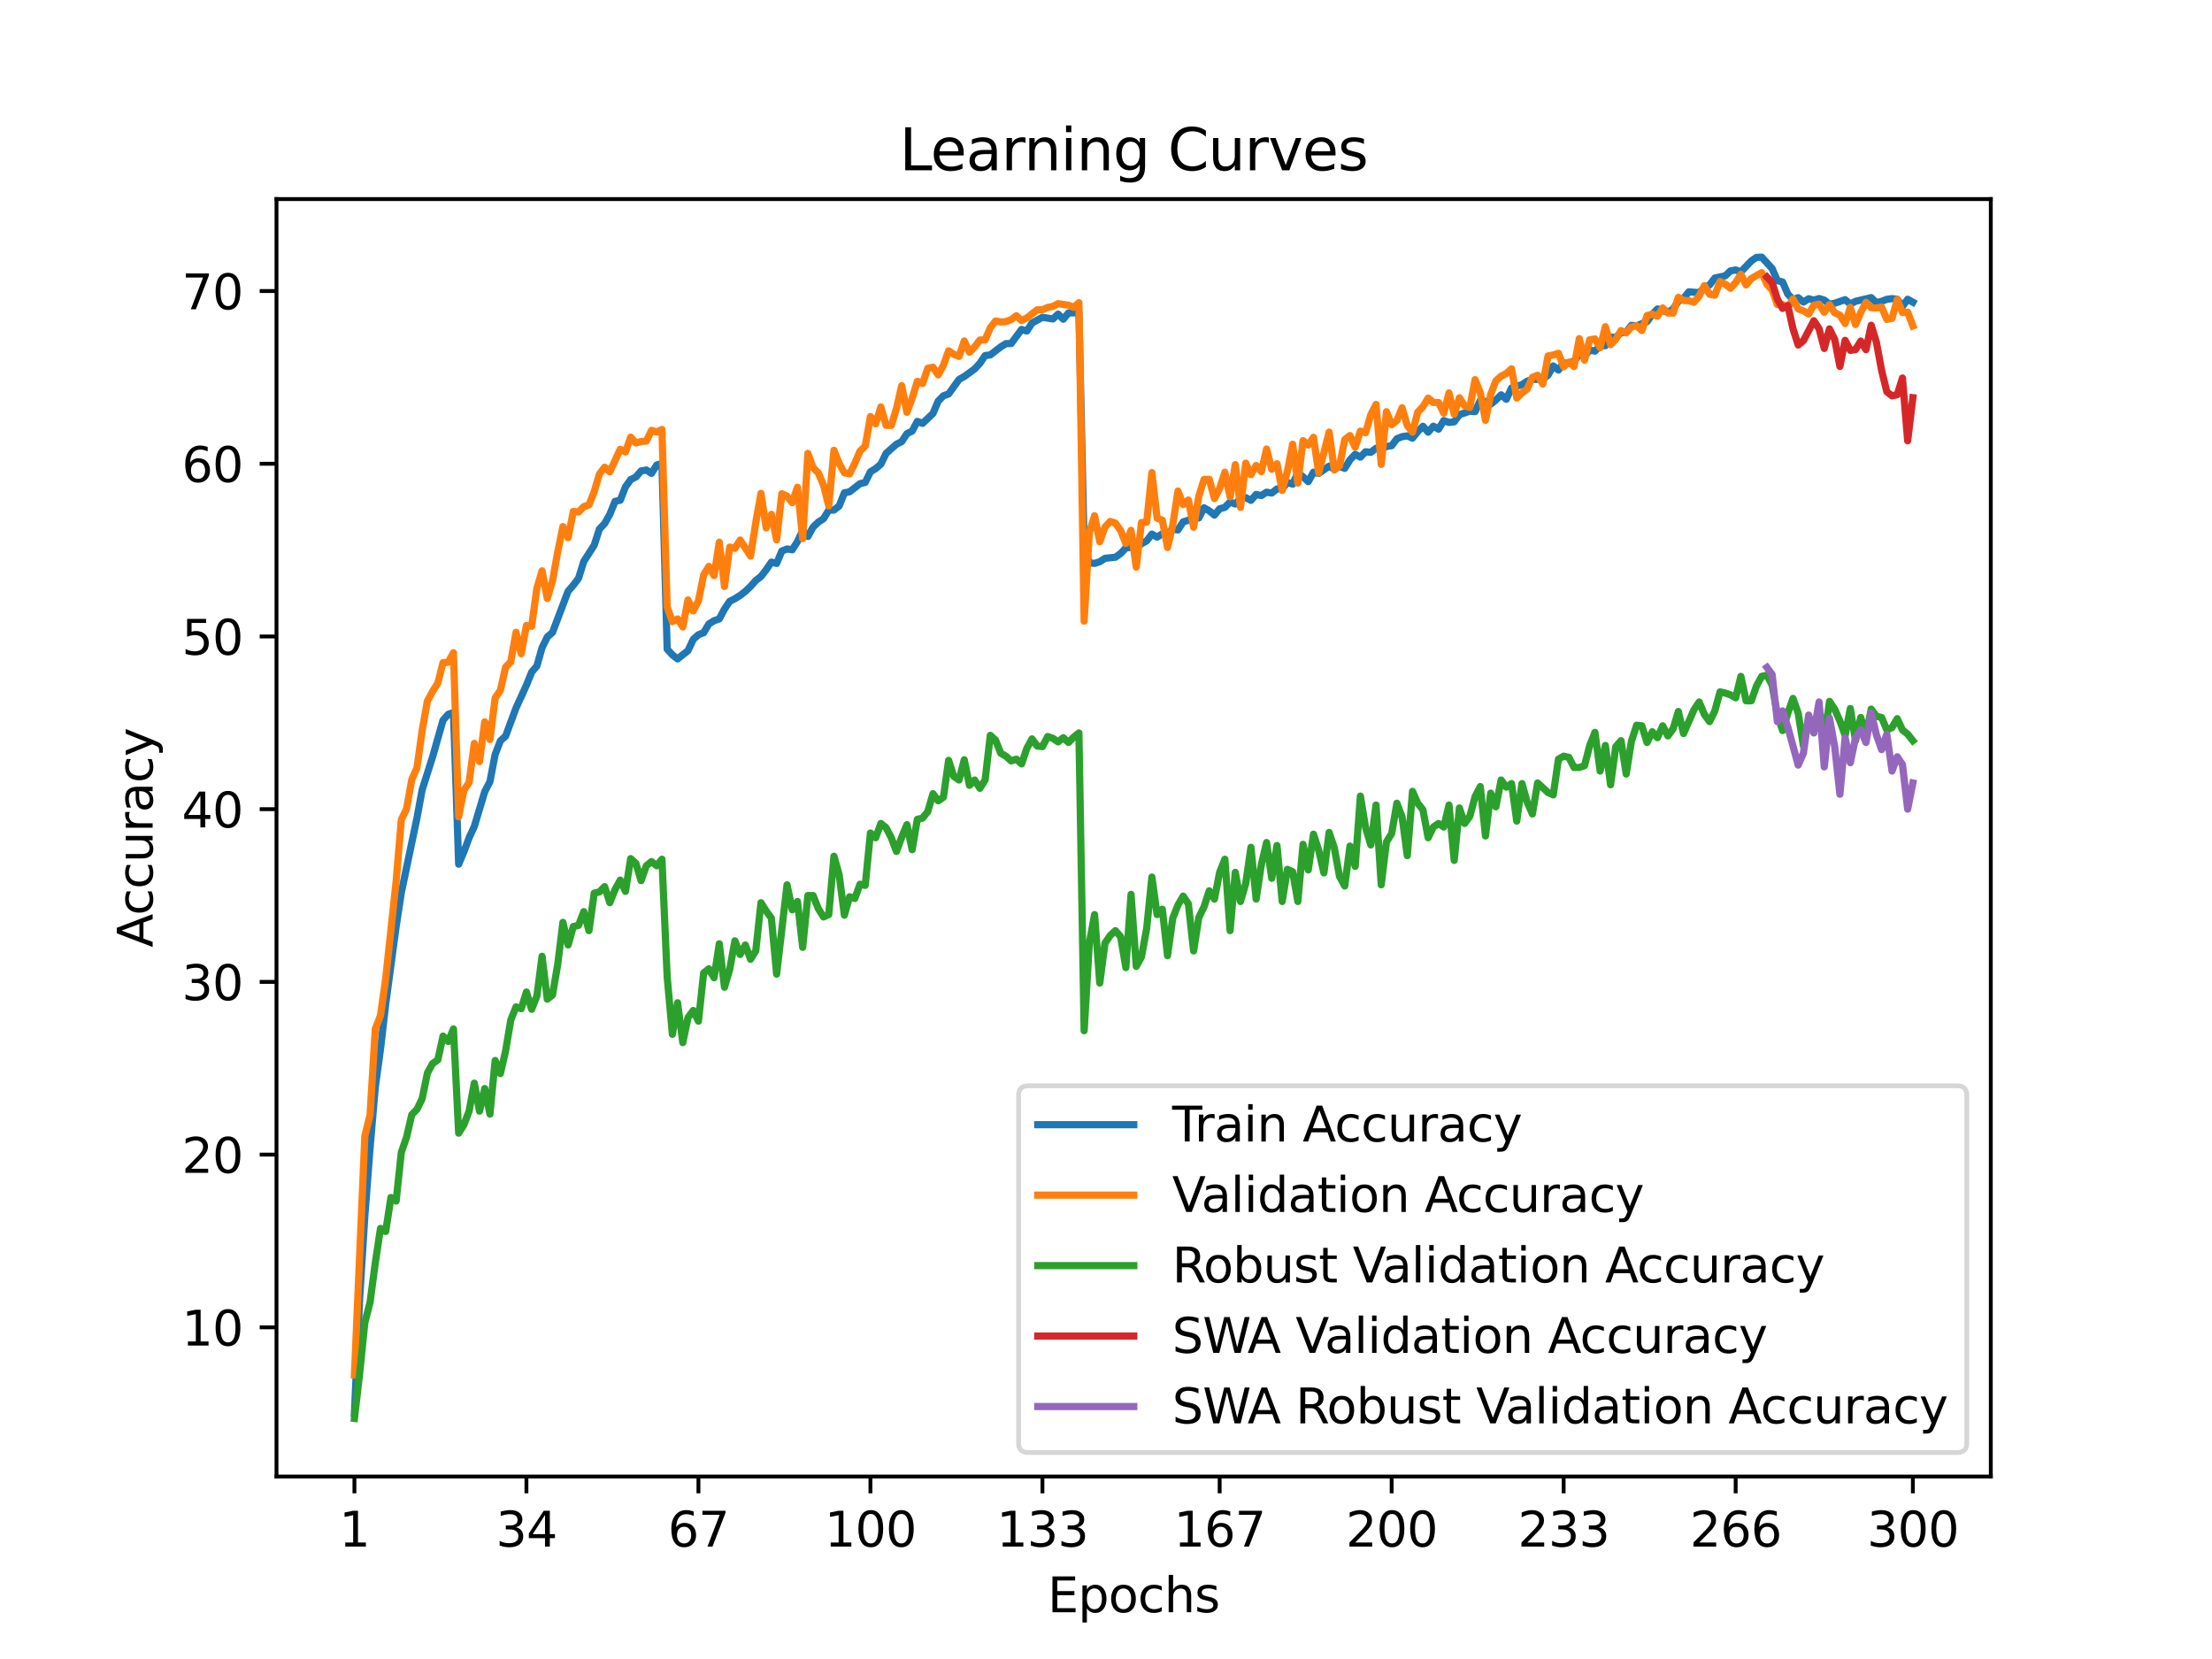 <?xml version="1.0" encoding="utf-8" standalone="no"?>
<!DOCTYPE svg PUBLIC "-//W3C//DTD SVG 1.1//EN"
  "http://www.w3.org/Graphics/SVG/1.1/DTD/svg11.dtd">
<svg xmlns:xlink="http://www.w3.org/1999/xlink" width="460.8pt" height="345.6pt" viewBox="0 0 460.8 345.6" xmlns="http://www.w3.org/2000/svg" version="1.1">
 <defs>
  <style type="text/css">*{stroke-linejoin: round; stroke-linecap: butt}</style>
 </defs>
 <g id="figure_1">
  <g id="patch_1">
   <path d="M 0 345.6 
L 460.8 345.6 
L 460.8 0 
L 0 0 
z
" style="fill: #ffffff"/>
  </g>
  <g id="axes_1">
   <g id="patch_2">
    <path d="M 57.6 307.584 
L 414.72 307.584 
L 414.72 41.472 
L 57.6 41.472 
z
" style="fill: #ffffff"/>
   </g>
   <g id="matplotlib.axis_1">
    <g id="xtick_1">
     <g id="line2d_1">
      <defs>
       <path id="md669f51a5e" d="M 0 0 
L 0 3.5 
" style="stroke: #000000; stroke-width: 0.8"/>
      </defs>
      <g>
       <use xlink:href="#md669f51a5e" x="73.833" y="307.584" style="stroke: #000000; stroke-width: 0.8"/>
      </g>
     </g>
     <g id="text_1">
      <!-- 1 -->
      <g transform="translate(70.651 322.182) scale(0.1 -0.1)">
       <defs>
        <path id="DejaVuSans-31" d="M 794 531 
L 1825 531 
L 1825 4091 
L 703 3866 
L 703 4441 
L 1819 4666 
L 2450 4666 
L 2450 531 
L 3481 531 
L 3481 0 
L 794 0 
L 794 531 
z
" transform="scale(0.016)"/>
       </defs>
       <use xlink:href="#DejaVuSans-31"/>
      </g>
     </g>
    </g>
    <g id="xtick_2">
     <g id="line2d_2">
      <g>
       <use xlink:href="#md669f51a5e" x="109.664" y="307.584" style="stroke: #000000; stroke-width: 0.8"/>
      </g>
     </g>
     <g id="text_2">
      <!-- 34 -->
      <g transform="translate(103.302 322.182) scale(0.1 -0.1)">
       <defs>
        <path id="DejaVuSans-33" d="M 2597 2516 
Q 3050 2419 3304 2112 
Q 3559 1806 3559 1356 
Q 3559 666 3084 287 
Q 2609 -91 1734 -91 
Q 1441 -91 1130 -33 
Q 819 25 488 141 
L 488 750 
Q 750 597 1062 519 
Q 1375 441 1716 441 
Q 2309 441 2620 675 
Q 2931 909 2931 1356 
Q 2931 1769 2642 2001 
Q 2353 2234 1838 2234 
L 1294 2234 
L 1294 2753 
L 1863 2753 
Q 2328 2753 2575 2939 
Q 2822 3125 2822 3475 
Q 2822 3834 2567 4026 
Q 2313 4219 1838 4219 
Q 1578 4219 1281 4162 
Q 984 4106 628 3988 
L 628 4550 
Q 988 4650 1302 4700 
Q 1616 4750 1894 4750 
Q 2613 4750 3031 4423 
Q 3450 4097 3450 3541 
Q 3450 3153 3228 2886 
Q 3006 2619 2597 2516 
z
" transform="scale(0.016)"/>
        <path id="DejaVuSans-34" d="M 2419 4116 
L 825 1625 
L 2419 1625 
L 2419 4116 
z
M 2253 4666 
L 3047 4666 
L 3047 1625 
L 3713 1625 
L 3713 1100 
L 3047 1100 
L 3047 0 
L 2419 0 
L 2419 1100 
L 313 1100 
L 313 1709 
L 2253 4666 
z
" transform="scale(0.016)"/>
       </defs>
       <use xlink:href="#DejaVuSans-33"/>
       <use xlink:href="#DejaVuSans-34" x="63.623"/>
      </g>
     </g>
    </g>
    <g id="xtick_3">
     <g id="line2d_3">
      <g>
       <use xlink:href="#md669f51a5e" x="145.496" y="307.584" style="stroke: #000000; stroke-width: 0.8"/>
      </g>
     </g>
     <g id="text_3">
      <!-- 67 -->
      <g transform="translate(139.133 322.182) scale(0.1 -0.1)">
       <defs>
        <path id="DejaVuSans-36" d="M 2113 2584 
Q 1688 2584 1439 2293 
Q 1191 2003 1191 1497 
Q 1191 994 1439 701 
Q 1688 409 2113 409 
Q 2538 409 2786 701 
Q 3034 994 3034 1497 
Q 3034 2003 2786 2293 
Q 2538 2584 2113 2584 
z
M 3366 4563 
L 3366 3988 
Q 3128 4100 2886 4159 
Q 2644 4219 2406 4219 
Q 1781 4219 1451 3797 
Q 1122 3375 1075 2522 
Q 1259 2794 1537 2939 
Q 1816 3084 2150 3084 
Q 2853 3084 3261 2657 
Q 3669 2231 3669 1497 
Q 3669 778 3244 343 
Q 2819 -91 2113 -91 
Q 1303 -91 875 529 
Q 447 1150 447 2328 
Q 447 3434 972 4092 
Q 1497 4750 2381 4750 
Q 2619 4750 2861 4703 
Q 3103 4656 3366 4563 
z
" transform="scale(0.016)"/>
        <path id="DejaVuSans-37" d="M 525 4666 
L 3525 4666 
L 3525 4397 
L 1831 0 
L 1172 0 
L 2766 4134 
L 525 4134 
L 525 4666 
z
" transform="scale(0.016)"/>
       </defs>
       <use xlink:href="#DejaVuSans-36"/>
       <use xlink:href="#DejaVuSans-37" x="63.623"/>
      </g>
     </g>
    </g>
    <g id="xtick_4">
     <g id="line2d_4">
      <g>
       <use xlink:href="#md669f51a5e" x="181.327" y="307.584" style="stroke: #000000; stroke-width: 0.8"/>
      </g>
     </g>
     <g id="text_4">
      <!-- 100 -->
      <g transform="translate(171.783 322.182) scale(0.1 -0.1)">
       <defs>
        <path id="DejaVuSans-30" d="M 2034 4250 
Q 1547 4250 1301 3770 
Q 1056 3291 1056 2328 
Q 1056 1369 1301 889 
Q 1547 409 2034 409 
Q 2525 409 2770 889 
Q 3016 1369 3016 2328 
Q 3016 3291 2770 3770 
Q 2525 4250 2034 4250 
z
M 2034 4750 
Q 2819 4750 3233 4129 
Q 3647 3509 3647 2328 
Q 3647 1150 3233 529 
Q 2819 -91 2034 -91 
Q 1250 -91 836 529 
Q 422 1150 422 2328 
Q 422 3509 836 4129 
Q 1250 4750 2034 4750 
z
" transform="scale(0.016)"/>
       </defs>
       <use xlink:href="#DejaVuSans-31"/>
       <use xlink:href="#DejaVuSans-30" x="63.623"/>
       <use xlink:href="#DejaVuSans-30" x="127.246"/>
      </g>
     </g>
    </g>
    <g id="xtick_5">
     <g id="line2d_5">
      <g>
       <use xlink:href="#md669f51a5e" x="217.158" y="307.584" style="stroke: #000000; stroke-width: 0.8"/>
      </g>
     </g>
     <g id="text_5">
      <!-- 133 -->
      <g transform="translate(207.615 322.182) scale(0.1 -0.1)">
       <use xlink:href="#DejaVuSans-31"/>
       <use xlink:href="#DejaVuSans-33" x="63.623"/>
       <use xlink:href="#DejaVuSans-33" x="127.246"/>
      </g>
     </g>
    </g>
    <g id="xtick_6">
     <g id="line2d_6">
      <g>
       <use xlink:href="#md669f51a5e" x="254.076" y="307.584" style="stroke: #000000; stroke-width: 0.8"/>
      </g>
     </g>
     <g id="text_6">
      <!-- 167 -->
      <g transform="translate(244.532 322.182) scale(0.1 -0.1)">
       <use xlink:href="#DejaVuSans-31"/>
       <use xlink:href="#DejaVuSans-36" x="63.623"/>
       <use xlink:href="#DejaVuSans-37" x="127.246"/>
      </g>
     </g>
    </g>
    <g id="xtick_7">
     <g id="line2d_7">
      <g>
       <use xlink:href="#md669f51a5e" x="289.907" y="307.584" style="stroke: #000000; stroke-width: 0.8"/>
      </g>
     </g>
     <g id="text_7">
      <!-- 200 -->
      <g transform="translate(280.363 322.182) scale(0.1 -0.1)">
       <defs>
        <path id="DejaVuSans-32" d="M 1228 531 
L 3431 531 
L 3431 0 
L 469 0 
L 469 531 
Q 828 903 1448 1529 
Q 2069 2156 2228 2338 
Q 2531 2678 2651 2914 
Q 2772 3150 2772 3378 
Q 2772 3750 2511 3984 
Q 2250 4219 1831 4219 
Q 1534 4219 1204 4116 
Q 875 4013 500 3803 
L 500 4441 
Q 881 4594 1212 4672 
Q 1544 4750 1819 4750 
Q 2544 4750 2975 4387 
Q 3406 4025 3406 3419 
Q 3406 3131 3298 2873 
Q 3191 2616 2906 2266 
Q 2828 2175 2409 1742 
Q 1991 1309 1228 531 
z
" transform="scale(0.016)"/>
       </defs>
       <use xlink:href="#DejaVuSans-32"/>
       <use xlink:href="#DejaVuSans-30" x="63.623"/>
       <use xlink:href="#DejaVuSans-30" x="127.246"/>
      </g>
     </g>
    </g>
    <g id="xtick_8">
     <g id="line2d_8">
      <g>
       <use xlink:href="#md669f51a5e" x="325.739" y="307.584" style="stroke: #000000; stroke-width: 0.8"/>
      </g>
     </g>
     <g id="text_8">
      <!-- 233 -->
      <g transform="translate(316.195 322.182) scale(0.1 -0.1)">
       <use xlink:href="#DejaVuSans-32"/>
       <use xlink:href="#DejaVuSans-33" x="63.623"/>
       <use xlink:href="#DejaVuSans-33" x="127.246"/>
      </g>
     </g>
    </g>
    <g id="xtick_9">
     <g id="line2d_9">
      <g>
       <use xlink:href="#md669f51a5e" x="361.57" y="307.584" style="stroke: #000000; stroke-width: 0.8"/>
      </g>
     </g>
     <g id="text_9">
      <!-- 266 -->
      <g transform="translate(352.026 322.182) scale(0.1 -0.1)">
       <use xlink:href="#DejaVuSans-32"/>
       <use xlink:href="#DejaVuSans-36" x="63.623"/>
       <use xlink:href="#DejaVuSans-36" x="127.246"/>
      </g>
     </g>
    </g>
    <g id="xtick_10">
     <g id="line2d_10">
      <g>
       <use xlink:href="#md669f51a5e" x="398.487" y="307.584" style="stroke: #000000; stroke-width: 0.8"/>
      </g>
     </g>
     <g id="text_10">
      <!-- 300 -->
      <g transform="translate(388.944 322.182) scale(0.1 -0.1)">
       <use xlink:href="#DejaVuSans-33"/>
       <use xlink:href="#DejaVuSans-30" x="63.623"/>
       <use xlink:href="#DejaVuSans-30" x="127.246"/>
      </g>
     </g>
    </g>
    <g id="text_11">
     <!-- Epochs -->
     <g transform="translate(218.244 335.861) scale(0.1 -0.1)">
      <defs>
       <path id="DejaVuSans-45" d="M 628 4666 
L 3578 4666 
L 3578 4134 
L 1259 4134 
L 1259 2753 
L 3481 2753 
L 3481 2222 
L 1259 2222 
L 1259 531 
L 3634 531 
L 3634 0 
L 628 0 
L 628 4666 
z
" transform="scale(0.016)"/>
       <path id="DejaVuSans-70" d="M 1159 525 
L 1159 -1331 
L 581 -1331 
L 581 3500 
L 1159 3500 
L 1159 2969 
Q 1341 3281 1617 3432 
Q 1894 3584 2278 3584 
Q 2916 3584 3314 3078 
Q 3713 2572 3713 1747 
Q 3713 922 3314 415 
Q 2916 -91 2278 -91 
Q 1894 -91 1617 61 
Q 1341 213 1159 525 
z
M 3116 1747 
Q 3116 2381 2855 2742 
Q 2594 3103 2138 3103 
Q 1681 3103 1420 2742 
Q 1159 2381 1159 1747 
Q 1159 1113 1420 752 
Q 1681 391 2138 391 
Q 2594 391 2855 752 
Q 3116 1113 3116 1747 
z
" transform="scale(0.016)"/>
       <path id="DejaVuSans-6f" d="M 1959 3097 
Q 1497 3097 1228 2736 
Q 959 2375 959 1747 
Q 959 1119 1226 758 
Q 1494 397 1959 397 
Q 2419 397 2687 759 
Q 2956 1122 2956 1747 
Q 2956 2369 2687 2733 
Q 2419 3097 1959 3097 
z
M 1959 3584 
Q 2709 3584 3137 3096 
Q 3566 2609 3566 1747 
Q 3566 888 3137 398 
Q 2709 -91 1959 -91 
Q 1206 -91 779 398 
Q 353 888 353 1747 
Q 353 2609 779 3096 
Q 1206 3584 1959 3584 
z
" transform="scale(0.016)"/>
       <path id="DejaVuSans-63" d="M 3122 3366 
L 3122 2828 
Q 2878 2963 2633 3030 
Q 2388 3097 2138 3097 
Q 1578 3097 1268 2742 
Q 959 2388 959 1747 
Q 959 1106 1268 751 
Q 1578 397 2138 397 
Q 2388 397 2633 464 
Q 2878 531 3122 666 
L 3122 134 
Q 2881 22 2623 -34 
Q 2366 -91 2075 -91 
Q 1284 -91 818 406 
Q 353 903 353 1747 
Q 353 2603 823 3093 
Q 1294 3584 2113 3584 
Q 2378 3584 2631 3529 
Q 2884 3475 3122 3366 
z
" transform="scale(0.016)"/>
       <path id="DejaVuSans-68" d="M 3513 2113 
L 3513 0 
L 2938 0 
L 2938 2094 
Q 2938 2591 2744 2837 
Q 2550 3084 2163 3084 
Q 1697 3084 1428 2787 
Q 1159 2491 1159 1978 
L 1159 0 
L 581 0 
L 581 4863 
L 1159 4863 
L 1159 2956 
Q 1366 3272 1645 3428 
Q 1925 3584 2291 3584 
Q 2894 3584 3203 3211 
Q 3513 2838 3513 2113 
z
" transform="scale(0.016)"/>
       <path id="DejaVuSans-73" d="M 2834 3397 
L 2834 2853 
Q 2591 2978 2328 3040 
Q 2066 3103 1784 3103 
Q 1356 3103 1142 2972 
Q 928 2841 928 2578 
Q 928 2378 1081 2264 
Q 1234 2150 1697 2047 
L 1894 2003 
Q 2506 1872 2764 1633 
Q 3022 1394 3022 966 
Q 3022 478 2636 193 
Q 2250 -91 1575 -91 
Q 1294 -91 989 -36 
Q 684 19 347 128 
L 347 722 
Q 666 556 975 473 
Q 1284 391 1588 391 
Q 1994 391 2212 530 
Q 2431 669 2431 922 
Q 2431 1156 2273 1281 
Q 2116 1406 1581 1522 
L 1381 1569 
Q 847 1681 609 1914 
Q 372 2147 372 2553 
Q 372 3047 722 3315 
Q 1072 3584 1716 3584 
Q 2034 3584 2315 3537 
Q 2597 3491 2834 3397 
z
" transform="scale(0.016)"/>
      </defs>
      <use xlink:href="#DejaVuSans-45"/>
      <use xlink:href="#DejaVuSans-70" x="63.184"/>
      <use xlink:href="#DejaVuSans-6f" x="126.66"/>
      <use xlink:href="#DejaVuSans-63" x="187.842"/>
      <use xlink:href="#DejaVuSans-68" x="242.822"/>
      <use xlink:href="#DejaVuSans-73" x="306.201"/>
     </g>
    </g>
   </g>
   <g id="matplotlib.axis_2">
    <g id="ytick_1">
     <g id="line2d_11">
      <defs>
       <path id="m8004d907fa" d="M 0 0 
L -3.5 0 
" style="stroke: #000000; stroke-width: 0.8"/>
      </defs>
      <g>
       <use xlink:href="#m8004d907fa" x="57.6" y="276.506" style="stroke: #000000; stroke-width: 0.8"/>
      </g>
     </g>
     <g id="text_12">
      <!-- 10 -->
      <g transform="translate(37.875 280.305) scale(0.1 -0.1)">
       <use xlink:href="#DejaVuSans-31"/>
       <use xlink:href="#DejaVuSans-30" x="63.623"/>
      </g>
     </g>
    </g>
    <g id="ytick_2">
     <g id="line2d_12">
      <g>
       <use xlink:href="#m8004d907fa" x="57.6" y="240.526" style="stroke: #000000; stroke-width: 0.8"/>
      </g>
     </g>
     <g id="text_13">
      <!-- 20 -->
      <g transform="translate(37.875 244.325) scale(0.1 -0.1)">
       <use xlink:href="#DejaVuSans-32"/>
       <use xlink:href="#DejaVuSans-30" x="63.623"/>
      </g>
     </g>
    </g>
    <g id="ytick_3">
     <g id="line2d_13">
      <g>
       <use xlink:href="#m8004d907fa" x="57.6" y="204.547" style="stroke: #000000; stroke-width: 0.8"/>
      </g>
     </g>
     <g id="text_14">
      <!-- 30 -->
      <g transform="translate(37.875 208.346) scale(0.1 -0.1)">
       <use xlink:href="#DejaVuSans-33"/>
       <use xlink:href="#DejaVuSans-30" x="63.623"/>
      </g>
     </g>
    </g>
    <g id="ytick_4">
     <g id="line2d_14">
      <g>
       <use xlink:href="#m8004d907fa" x="57.6" y="168.567" style="stroke: #000000; stroke-width: 0.8"/>
      </g>
     </g>
     <g id="text_15">
      <!-- 40 -->
      <g transform="translate(37.875 172.367) scale(0.1 -0.1)">
       <use xlink:href="#DejaVuSans-34"/>
       <use xlink:href="#DejaVuSans-30" x="63.623"/>
      </g>
     </g>
    </g>
    <g id="ytick_5">
     <g id="line2d_15">
      <g>
       <use xlink:href="#m8004d907fa" x="57.6" y="132.588" style="stroke: #000000; stroke-width: 0.8"/>
      </g>
     </g>
     <g id="text_16">
      <!-- 50 -->
      <g transform="translate(37.875 136.387) scale(0.1 -0.1)">
       <defs>
        <path id="DejaVuSans-35" d="M 691 4666 
L 3169 4666 
L 3169 4134 
L 1269 4134 
L 1269 2991 
Q 1406 3038 1543 3061 
Q 1681 3084 1819 3084 
Q 2600 3084 3056 2656 
Q 3513 2228 3513 1497 
Q 3513 744 3044 326 
Q 2575 -91 1722 -91 
Q 1428 -91 1123 -41 
Q 819 9 494 109 
L 494 744 
Q 775 591 1075 516 
Q 1375 441 1709 441 
Q 2250 441 2565 725 
Q 2881 1009 2881 1497 
Q 2881 1984 2565 2268 
Q 2250 2553 1709 2553 
Q 1456 2553 1204 2497 
Q 953 2441 691 2322 
L 691 4666 
z
" transform="scale(0.016)"/>
       </defs>
       <use xlink:href="#DejaVuSans-35"/>
       <use xlink:href="#DejaVuSans-30" x="63.623"/>
      </g>
     </g>
    </g>
    <g id="ytick_6">
     <g id="line2d_16">
      <g>
       <use xlink:href="#m8004d907fa" x="57.6" y="96.608" style="stroke: #000000; stroke-width: 0.8"/>
      </g>
     </g>
     <g id="text_17">
      <!-- 60 -->
      <g transform="translate(37.875 100.408) scale(0.1 -0.1)">
       <use xlink:href="#DejaVuSans-36"/>
       <use xlink:href="#DejaVuSans-30" x="63.623"/>
      </g>
     </g>
    </g>
    <g id="ytick_7">
     <g id="line2d_17">
      <g>
       <use xlink:href="#m8004d907fa" x="57.6" y="60.629" style="stroke: #000000; stroke-width: 0.8"/>
      </g>
     </g>
     <g id="text_18">
      <!-- 70 -->
      <g transform="translate(37.875 64.428) scale(0.1 -0.1)">
       <use xlink:href="#DejaVuSans-37"/>
       <use xlink:href="#DejaVuSans-30" x="63.623"/>
      </g>
     </g>
    </g>
    <g id="text_19">
     <!-- Accuracy -->
     <g transform="translate(31.795 197.356) rotate(-90) scale(0.1 -0.1)">
      <defs>
       <path id="DejaVuSans-41" d="M 2188 4044 
L 1331 1722 
L 3047 1722 
L 2188 4044 
z
M 1831 4666 
L 2547 4666 
L 4325 0 
L 3669 0 
L 3244 1197 
L 1141 1197 
L 716 0 
L 50 0 
L 1831 4666 
z
" transform="scale(0.016)"/>
       <path id="DejaVuSans-75" d="M 544 1381 
L 544 3500 
L 1119 3500 
L 1119 1403 
Q 1119 906 1312 657 
Q 1506 409 1894 409 
Q 2359 409 2629 706 
Q 2900 1003 2900 1516 
L 2900 3500 
L 3475 3500 
L 3475 0 
L 2900 0 
L 2900 538 
Q 2691 219 2414 64 
Q 2138 -91 1772 -91 
Q 1169 -91 856 284 
Q 544 659 544 1381 
z
M 1991 3584 
L 1991 3584 
z
" transform="scale(0.016)"/>
       <path id="DejaVuSans-72" d="M 2631 2963 
Q 2534 3019 2420 3045 
Q 2306 3072 2169 3072 
Q 1681 3072 1420 2755 
Q 1159 2438 1159 1844 
L 1159 0 
L 581 0 
L 581 3500 
L 1159 3500 
L 1159 2956 
Q 1341 3275 1631 3429 
Q 1922 3584 2338 3584 
Q 2397 3584 2469 3576 
Q 2541 3569 2628 3553 
L 2631 2963 
z
" transform="scale(0.016)"/>
       <path id="DejaVuSans-61" d="M 2194 1759 
Q 1497 1759 1228 1600 
Q 959 1441 959 1056 
Q 959 750 1161 570 
Q 1363 391 1709 391 
Q 2188 391 2477 730 
Q 2766 1069 2766 1631 
L 2766 1759 
L 2194 1759 
z
M 3341 1997 
L 3341 0 
L 2766 0 
L 2766 531 
Q 2569 213 2275 61 
Q 1981 -91 1556 -91 
Q 1019 -91 701 211 
Q 384 513 384 1019 
Q 384 1609 779 1909 
Q 1175 2209 1959 2209 
L 2766 2209 
L 2766 2266 
Q 2766 2663 2505 2880 
Q 2244 3097 1772 3097 
Q 1472 3097 1187 3025 
Q 903 2953 641 2809 
L 641 3341 
Q 956 3463 1253 3523 
Q 1550 3584 1831 3584 
Q 2591 3584 2966 3190 
Q 3341 2797 3341 1997 
z
" transform="scale(0.016)"/>
       <path id="DejaVuSans-79" d="M 2059 -325 
Q 1816 -950 1584 -1140 
Q 1353 -1331 966 -1331 
L 506 -1331 
L 506 -850 
L 844 -850 
Q 1081 -850 1212 -737 
Q 1344 -625 1503 -206 
L 1606 56 
L 191 3500 
L 800 3500 
L 1894 763 
L 2988 3500 
L 3597 3500 
L 2059 -325 
z
" transform="scale(0.016)"/>
      </defs>
      <use xlink:href="#DejaVuSans-41"/>
      <use xlink:href="#DejaVuSans-63" x="66.658"/>
      <use xlink:href="#DejaVuSans-63" x="121.639"/>
      <use xlink:href="#DejaVuSans-75" x="176.619"/>
      <use xlink:href="#DejaVuSans-72" x="239.998"/>
      <use xlink:href="#DejaVuSans-61" x="281.111"/>
      <use xlink:href="#DejaVuSans-63" x="342.391"/>
      <use xlink:href="#DejaVuSans-79" x="397.371"/>
     </g>
    </g>
   </g>
   <g id="line2d_18">
    <path d="M 73.833 294.437 
L 74.919 270.583 
L 76.004 253.326 
L 77.09 239.15 
L 78.176 226.499 
L 79.262 218.57 
L 80.348 209.166 
L 82.519 193.042 
L 83.605 185.936 
L 86.862 170.393 
L 87.948 164.52 
L 90.12 157.652 
L 92.291 150.029 
L 93.377 148.801 
L 94.463 148.441 
L 95.549 180.027 
L 96.635 177.459 
L 97.72 174.531 
L 98.806 172.17 
L 100.978 164.92 
L 102.064 162.833 
L 103.149 157.157 
L 104.235 154.346 
L 105.321 153.348 
L 107.493 147.497 
L 109.664 142.73 
L 110.75 140.022 
L 111.836 138.758 
L 112.922 134.931 
L 114.007 132.696 
L 115.093 131.751 
L 118.351 123.148 
L 119.436 121.906 
L 120.522 120.467 
L 121.608 116.964 
L 123.78 113.577 
L 124.865 110.213 
L 125.951 109.075 
L 127.037 107.155 
L 128.123 104.438 
L 129.209 104.205 
L 130.294 101.43 
L 131.38 99.91 
L 132.466 99.365 
L 133.552 98.102 
L 134.638 97.908 
L 135.723 98.605 
L 136.809 96.869 
L 137.895 96.554 
L 138.981 135.228 
L 140.067 136.415 
L 141.152 137.265 
L 143.324 135.538 
L 144.41 133.2 
L 145.496 132.228 
L 146.581 131.805 
L 147.667 129.979 
L 148.753 129.305 
L 149.839 128.931 
L 150.925 126.885 
L 152.01 125.266 
L 153.096 124.722 
L 154.182 124.043 
L 155.268 123.197 
L 156.354 122.158 
L 157.439 120.94 
L 158.525 120.09 
L 159.611 118.691 
L 160.697 117.09 
L 161.783 117.373 
L 162.868 114.796 
L 163.954 114.36 
L 165.04 114.526 
L 166.126 112.817 
L 167.212 110.492 
L 168.297 111.756 
L 169.383 109.804 
L 170.469 108.765 
L 171.555 108.059 
L 172.641 106.282 
L 173.726 106.251 
L 174.812 105.405 
L 175.898 102.666 
L 176.984 102.446 
L 179.155 100.764 
L 180.241 100.499 
L 181.327 98.281 
L 182.413 97.625 
L 183.499 96.694 
L 184.584 94.45 
L 186.756 92.538 
L 187.842 91.994 
L 188.928 90.339 
L 190.013 89.808 
L 191.099 87.789 
L 192.185 88.194 
L 194.357 86.134 
L 195.442 83.561 
L 196.528 82.455 
L 197.614 82.068 
L 199.786 79.05 
L 200.871 78.434 
L 203.043 76.86 
L 204.129 75.682 
L 205.215 74.067 
L 206.3 73.937 
L 208.472 72.264 
L 209.558 71.585 
L 210.644 71.562 
L 212.815 68.63 
L 213.901 68.967 
L 214.987 67.294 
L 217.158 66.098 
L 219.33 66.444 
L 220.416 65.441 
L 221.502 66.494 
L 222.587 65.185 
L 224.759 65.14 
L 225.845 113.843 
L 226.931 117.247 
L 228.016 117.373 
L 229.102 117.013 
L 230.188 116.307 
L 232.36 116.078 
L 233.445 115.304 
L 234.531 114.153 
L 235.617 114.036 
L 236.703 114.081 
L 237.789 113.276 
L 238.875 112.669 
L 239.96 111.261 
L 241.046 111.895 
L 242.132 111.203 
L 243.218 111.054 
L 244.304 110.258 
L 245.389 110.393 
L 246.475 108.711 
L 247.561 108.383 
L 248.647 107.798 
L 249.733 107.901 
L 250.818 105.783 
L 251.904 106.413 
L 252.99 107.303 
L 254.076 105.999 
L 255.162 105.689 
L 256.247 104.582 
L 257.333 104.996 
L 258.419 103.845 
L 259.505 103.656 
L 260.591 104.232 
L 261.676 103.008 
L 262.762 103.233 
L 263.848 102.532 
L 264.934 102.711 
L 266.02 101.848 
L 267.105 101.812 
L 268.191 100.49 
L 269.277 100.867 
L 270.363 98.497 
L 271.449 99.329 
L 272.534 100.341 
L 273.62 98.362 
L 274.706 98.623 
L 276.878 97.112 
L 277.963 97.733 
L 279.049 97.193 
L 280.135 97.566 
L 281.221 95.803 
L 282.307 94.639 
L 283.392 95.228 
L 284.478 94.108 
L 285.564 94.234 
L 286.65 93.375 
L 287.736 93.514 
L 288.821 93.028 
L 289.907 92.844 
L 290.993 91.405 
L 292.079 90.964 
L 293.165 90.802 
L 294.25 91.274 
L 295.336 89.903 
L 296.422 88.796 
L 297.508 90.029 
L 298.594 88.783 
L 299.679 89.404 
L 300.765 87.609 
L 301.851 88.009 
L 302.937 87.87 
L 304.023 86.381 
L 306.194 85.657 
L 307.28 85.752 
L 308.366 83.422 
L 309.452 83.629 
L 310.537 84.2 
L 311.623 83.328 
L 312.709 82.248 
L 313.795 83.175 
L 314.881 80.818 
L 317.052 80.134 
L 318.138 79.406 
L 319.224 79.05 
L 321.395 78.978 
L 322.481 78.16 
L 323.567 76.231 
L 324.653 77.09 
L 325.739 75.623 
L 326.824 75.664 
L 327.91 75.214 
L 328.996 73.878 
L 330.082 74.234 
L 331.168 72.925 
L 332.253 73.136 
L 333.339 72.048 
L 334.425 72.007 
L 335.511 70.217 
L 336.597 70.303 
L 337.682 69.327 
L 338.768 69.192 
L 339.854 67.78 
L 340.94 67.87 
L 343.111 66.993 
L 344.197 65.495 
L 345.283 64.357 
L 347.455 65.05 
L 348.54 64.375 
L 349.626 62.752 
L 350.712 62.185 
L 351.798 60.804 
L 353.969 60.957 
L 355.055 59.914 
L 356.141 59.356 
L 357.227 57.917 
L 359.398 57.458 
L 360.484 56.433 
L 361.57 56.235 
L 362.656 56.631 
L 364.827 54.36 
L 365.913 53.617 
L 366.999 53.568 
L 369.171 55.956 
L 370.256 58.461 
L 371.342 58.74 
L 372.428 61.254 
L 373.514 62.383 
L 374.6 62.014 
L 375.685 62.918 
L 376.771 62.239 
L 377.857 62.518 
L 378.943 62.19 
L 380.029 62.513 
L 381.114 63.359 
L 382.2 63.175 
L 384.372 62.428 
L 385.458 63.341 
L 386.543 62.765 
L 389.801 62.005 
L 390.887 63.049 
L 391.972 62.77 
L 393.058 62.356 
L 394.144 62.212 
L 395.23 62.338 
L 396.316 63.836 
L 397.401 62.342 
L 398.487 62.95 
L 398.487 62.95 
" clip-path="url(#p8effc920a5)" style="fill: none; stroke: #1f77b4; stroke-width: 1.5; stroke-linecap: square"/>
   </g>
   <g id="line2d_19">
    <path d="M 73.833 286.436 
L 76.004 236.64 
L 77.09 232.269 
L 78.176 214.351 
L 79.262 211.563 
L 80.348 203.845 
L 82.519 183.625 
L 83.605 170.744 
L 84.691 168.513 
L 85.777 162.415 
L 86.862 159.914 
L 87.948 152.161 
L 89.034 146.044 
L 90.12 144.029 
L 91.206 142.302 
L 92.291 138.039 
L 93.377 137.967 
L 94.463 135.97 
L 95.549 170.132 
L 96.635 164.628 
L 97.72 163.009 
L 98.806 154.859 
L 99.892 158.655 
L 100.978 150.38 
L 102.064 154.05 
L 103.149 145.415 
L 104.235 143.813 
L 105.321 138.992 
L 106.407 137.877 
L 107.493 131.724 
L 108.578 136.186 
L 109.664 130.303 
L 110.75 130.483 
L 111.836 122.568 
L 112.922 118.916 
L 114.007 124.672 
L 115.093 121.038 
L 116.179 114.976 
L 117.265 109.687 
L 118.351 112.008 
L 119.436 106.539 
L 120.522 106.665 
L 121.608 105.549 
L 122.694 105.172 
L 123.78 102.455 
L 124.865 98.749 
L 125.951 97.328 
L 127.037 98.299 
L 129.209 93.586 
L 130.294 94.162 
L 131.38 91.068 
L 132.466 92.273 
L 133.552 91.967 
L 134.638 91.895 
L 135.723 89.646 
L 136.809 90.006 
L 137.895 89.467 
L 138.981 126.417 
L 140.067 129.494 
L 141.152 128.936 
L 142.238 130.609 
L 143.324 124.978 
L 144.41 127.263 
L 145.496 125.194 
L 146.581 119.761 
L 147.667 117.98 
L 148.753 119.905 
L 149.839 112.943 
L 150.925 122.172 
L 152.01 113.969 
L 153.096 114.238 
L 154.182 112.493 
L 156.354 115.839 
L 157.439 108.859 
L 158.525 102.779 
L 159.611 109.975 
L 160.697 107.15 
L 161.783 112.457 
L 162.868 102.851 
L 163.954 103.355 
L 165.04 104.722 
L 166.126 101.502 
L 167.212 112.206 
L 168.297 94.45 
L 169.383 97.436 
L 170.469 98.515 
L 171.555 101.07 
L 172.641 105.405 
L 173.726 93.802 
L 174.812 96.536 
L 175.898 98.479 
L 176.984 98.731 
L 178.07 96.536 
L 179.155 93.982 
L 180.241 92.921 
L 181.327 86.768 
L 182.413 88.297 
L 183.499 84.771 
L 184.584 88.603 
L 185.67 88.621 
L 186.756 85.077 
L 187.842 80.346 
L 188.928 85.887 
L 190.013 82.99 
L 191.099 79.428 
L 192.185 79.896 
L 193.271 76.73 
L 194.357 76.496 
L 195.442 78.097 
L 196.528 76.082 
L 197.614 73.078 
L 198.7 73.815 
L 199.786 74.247 
L 200.871 71.027 
L 201.957 73.384 
L 203.043 72.268 
L 204.129 70.829 
L 205.215 70.811 
L 206.3 68.293 
L 207.386 66.871 
L 208.472 67.069 
L 209.558 66.997 
L 210.644 66.584 
L 211.729 65.774 
L 212.815 66.781 
L 213.901 66.242 
L 216.073 64.533 
L 217.158 64.533 
L 218.244 64.047 
L 219.33 63.831 
L 220.416 63.255 
L 222.587 63.579 
L 223.673 64.029 
L 224.759 63.058 
L 225.845 129.404 
L 226.931 110.964 
L 228.016 107.438 
L 229.102 112.853 
L 230.188 109.795 
L 231.274 108.626 
L 232.36 108.985 
L 233.445 110.497 
L 234.531 113.213 
L 235.617 110.479 
L 236.703 118.142 
L 237.789 108.859 
L 238.875 108.787 
L 239.96 98.443 
L 241.046 107.942 
L 242.132 108.356 
L 243.218 114.058 
L 244.304 109.417 
L 245.389 102.293 
L 246.475 105.118 
L 247.561 104.164 
L 248.647 109.831 
L 249.733 103.373 
L 250.818 99.883 
L 251.904 99.847 
L 252.99 103.858 
L 254.076 101.753 
L 255.162 98.371 
L 256.247 103.498 
L 257.333 96.788 
L 258.419 105.711 
L 259.505 96.483 
L 260.591 98.875 
L 261.676 96.968 
L 262.762 98.245 
L 263.848 93.532 
L 264.934 97.76 
L 266.02 96.608 
L 267.105 102.167 
L 268.191 98.156 
L 269.277 92.543 
L 270.363 100.638 
L 271.449 91.787 
L 272.534 92.723 
L 273.62 91.104 
L 274.706 98.533 
L 276.878 90.024 
L 277.963 97.904 
L 279.049 97.058 
L 280.135 91.589 
L 281.221 90.726 
L 282.307 93.172 
L 283.392 89.808 
L 284.478 90.15 
L 285.564 86.372 
L 286.65 84.249 
L 287.736 96.752 
L 288.821 85.761 
L 289.907 88.477 
L 290.993 87.596 
L 292.079 84.951 
L 293.165 88.657 
L 294.25 90.024 
L 295.336 85.869 
L 296.422 84.735 
L 297.508 82.936 
L 298.594 83.836 
L 299.679 83.854 
L 300.765 86.066 
L 301.851 81.857 
L 302.937 86.282 
L 304.023 82.864 
L 305.108 84.555 
L 306.194 84.861 
L 307.28 79.086 
L 308.366 81.785 
L 309.452 87.56 
L 310.537 82.163 
L 311.623 79.32 
L 312.709 78.367 
L 313.795 77.809 
L 314.881 76.82 
L 315.966 82.918 
L 317.052 81.857 
L 318.138 81.047 
L 319.224 78.601 
L 320.31 78.169 
L 321.395 80.004 
L 322.481 74.157 
L 323.567 73.941 
L 324.653 73.6 
L 325.739 76.406 
L 326.824 75.417 
L 327.91 76.352 
L 328.996 70.541 
L 330.082 75.021 
L 331.168 70.775 
L 332.253 70.613 
L 333.339 72.43 
L 334.425 68.059 
L 335.511 71.801 
L 336.597 70.685 
L 337.682 68.868 
L 338.768 69.336 
L 339.854 68.113 
L 340.94 67.843 
L 342.026 68.85 
L 343.111 65.738 
L 344.197 65.45 
L 345.283 65.864 
L 346.369 64.155 
L 347.455 65.198 
L 348.54 65.234 
L 349.626 61.942 
L 350.712 62.59 
L 351.798 62.644 
L 352.884 62.968 
L 353.969 61.654 
L 355.055 59.496 
L 356.141 61.295 
L 357.227 61.492 
L 358.313 58.65 
L 359.398 59.19 
L 360.484 60.053 
L 361.57 58.866 
L 362.656 57.139 
L 363.742 59.352 
L 364.827 58.02 
L 366.999 56.797 
L 368.085 59.226 
L 369.171 60.395 
L 370.256 63.453 
L 371.342 63.435 
L 372.428 64.065 
L 373.514 62.266 
L 374.6 64.353 
L 375.685 64.749 
L 376.771 65.396 
L 377.857 63.579 
L 378.943 63.363 
L 380.029 65.054 
L 381.114 63.471 
L 382.2 65.162 
L 383.286 65.648 
L 384.372 67.393 
L 385.458 64.029 
L 386.543 67.609 
L 387.629 65.108 
L 388.715 62.986 
L 389.801 64.119 
L 390.887 64.155 
L 391.972 63.975 
L 393.058 66.53 
L 394.144 66.314 
L 395.23 62.392 
L 396.316 65.108 
L 397.401 65.036 
L 398.487 67.897 
L 398.487 67.897 
" clip-path="url(#p8effc920a5)" style="fill: none; stroke: #ff7f0e; stroke-width: 1.5; stroke-linecap: square"/>
   </g>
   <g id="line2d_20">
    <path d="M 73.833 295.488 
L 74.919 286.183 
L 76.004 275.513 
L 77.09 271.295 
L 78.176 263.106 
L 79.262 255.911 
L 80.348 256.531 
L 81.433 249.459 
L 82.519 250.204 
L 83.605 240.03 
L 84.691 236.928 
L 85.777 232.214 
L 86.862 231.097 
L 87.948 228.864 
L 89.034 223.529 
L 90.12 221.544 
L 91.206 220.8 
L 92.291 215.837 
L 93.377 216.954 
L 94.463 214.348 
L 95.549 236.06 
L 96.635 234.323 
L 97.72 231.469 
L 98.806 225.638 
L 99.892 231.469 
L 100.978 226.755 
L 102.064 232.09 
L 103.149 220.924 
L 104.235 223.653 
L 105.321 218.939 
L 106.407 212.487 
L 107.493 209.758 
L 108.578 210.13 
L 109.664 206.656 
L 110.75 210.254 
L 111.836 207.524 
L 112.922 199.212 
L 114.007 208.145 
L 115.093 207.276 
L 116.179 200.949 
L 117.265 192.14 
L 118.351 196.855 
L 119.436 193.009 
L 120.522 192.76 
L 121.608 189.907 
L 122.694 193.877 
L 123.78 186.061 
L 124.865 185.813 
L 125.951 184.696 
L 127.037 188.046 
L 128.123 185.316 
L 129.209 183.331 
L 130.294 185.689 
L 131.38 178.865 
L 132.466 179.857 
L 133.552 183.455 
L 134.638 180.354 
L 135.723 179.485 
L 136.809 180.354 
L 137.895 178.989 
L 138.981 203.43 
L 140.067 215.465 
L 141.152 208.889 
L 142.238 217.202 
L 143.324 211.991 
L 144.41 210.502 
L 145.496 212.735 
L 146.581 202.686 
L 147.667 201.817 
L 148.753 203.678 
L 149.839 196.607 
L 150.925 205.663 
L 152.01 201.941 
L 153.096 195.986 
L 154.182 198.84 
L 155.268 196.855 
L 156.354 199.832 
L 157.439 198.095 
L 158.525 188.046 
L 159.611 189.783 
L 160.697 191.272 
L 161.783 202.934 
L 163.954 184.324 
L 165.04 189.535 
L 166.126 187.798 
L 167.212 197.351 
L 168.297 186.557 
L 169.383 186.557 
L 170.469 189.287 
L 171.555 191.023 
L 172.641 190.527 
L 173.726 178.369 
L 174.812 182.215 
L 175.898 190.651 
L 176.984 186.805 
L 178.07 187.177 
L 179.155 184.2 
L 180.241 184.448 
L 181.327 173.53 
L 182.413 174.523 
L 183.499 171.545 
L 184.584 172.413 
L 185.67 174.523 
L 186.756 177.376 
L 187.842 174.399 
L 188.928 171.793 
L 190.013 177.004 
L 191.099 170.676 
L 192.185 170.428 
L 193.271 169.064 
L 194.357 165.342 
L 195.442 166.83 
L 196.528 166.086 
L 197.614 158.394 
L 198.7 161.744 
L 199.786 162.488 
L 200.871 158.27 
L 201.957 163.605 
L 203.043 162.488 
L 204.129 164.225 
L 205.215 162.488 
L 206.3 153.183 
L 207.386 154.176 
L 208.472 156.905 
L 209.558 157.525 
L 210.644 158.518 
L 211.729 158.146 
L 212.815 159.138 
L 213.901 155.913 
L 214.987 153.927 
L 216.073 155.416 
L 217.158 155.54 
L 218.244 153.431 
L 219.33 153.803 
L 220.416 154.548 
L 221.502 153.679 
L 222.587 154.672 
L 223.673 153.555 
L 224.759 152.687 
L 225.845 214.72 
L 226.931 196.482 
L 228.016 190.527 
L 229.102 204.795 
L 230.188 196.482 
L 231.274 194.87 
L 232.36 193.877 
L 233.445 195.118 
L 234.531 201.569 
L 235.617 186.309 
L 236.703 201.321 
L 237.789 199.336 
L 238.875 193.381 
L 239.96 182.711 
L 241.046 190.527 
L 242.132 189.411 
L 243.218 199.088 
L 244.304 191.272 
L 245.389 188.542 
L 246.475 186.681 
L 247.561 188.294 
L 248.647 198.095 
L 249.733 191.148 
L 250.818 188.914 
L 251.904 185.565 
L 252.99 187.301 
L 254.076 181.718 
L 255.162 178.989 
L 256.247 193.877 
L 257.333 181.718 
L 258.419 187.798 
L 259.505 184.076 
L 260.591 176.508 
L 261.676 187.301 
L 262.762 180.106 
L 263.848 175.515 
L 264.934 182.959 
L 266.02 176.135 
L 267.105 187.798 
L 268.191 181.098 
L 269.277 181.594 
L 270.363 187.798 
L 271.449 175.887 
L 272.534 181.222 
L 273.62 173.778 
L 274.706 177.128 
L 275.792 181.843 
L 276.878 173.406 
L 277.963 176.632 
L 279.049 182.587 
L 280.135 184.572 
L 281.221 176.26 
L 282.307 180.478 
L 283.392 165.838 
L 284.478 172.413 
L 285.564 176.011 
L 286.65 167.699 
L 287.736 184.324 
L 288.821 175.391 
L 289.907 173.654 
L 290.993 167.327 
L 292.079 170.18 
L 293.165 178.245 
L 294.25 164.845 
L 295.336 167.327 
L 296.422 168.691 
L 297.508 174.523 
L 298.594 172.289 
L 299.679 171.545 
L 300.765 172.289 
L 301.851 167.699 
L 302.937 179.237 
L 304.023 168.319 
L 305.108 171.545 
L 306.194 170.056 
L 307.28 165.962 
L 308.366 163.853 
L 309.452 174.15 
L 310.537 165.218 
L 311.623 168.071 
L 312.709 162.488 
L 313.795 163.977 
L 314.881 163.232 
L 315.966 171.049 
L 317.052 163.232 
L 318.138 167.079 
L 319.224 169.56 
L 320.31 163.108 
L 322.481 165.093 
L 323.567 165.59 
L 324.653 158.146 
L 325.739 157.525 
L 326.824 157.774 
L 327.91 159.883 
L 328.996 159.883 
L 330.082 159.51 
L 331.168 155.292 
L 332.253 152.563 
L 333.339 160.627 
L 334.425 155.292 
L 335.511 163.481 
L 336.597 155.54 
L 337.682 154.3 
L 338.768 161.247 
L 339.854 154.424 
L 340.94 151.074 
L 342.026 151.198 
L 343.111 154.672 
L 344.197 152.439 
L 345.283 153.679 
L 346.369 151.198 
L 347.455 153.307 
L 348.54 151.818 
L 349.626 148.22 
L 350.712 152.811 
L 352.884 147.848 
L 353.969 146.235 
L 355.055 148.841 
L 356.141 150.329 
L 357.227 148.096 
L 358.313 144.126 
L 359.398 144.374 
L 360.484 144.746 
L 361.57 145.367 
L 362.656 140.9 
L 363.742 145.987 
L 364.827 145.987 
L 365.913 142.885 
L 366.999 140.9 
L 368.085 140.652 
L 369.171 142.761 
L 370.256 148.841 
L 371.342 152.19 
L 372.428 148.593 
L 373.514 145.491 
L 374.6 148.593 
L 375.685 155.416 
L 376.771 149.709 
L 377.857 152.687 
L 378.943 147.352 
L 380.029 154.176 
L 381.114 146.111 
L 382.2 147.724 
L 383.286 150.205 
L 384.372 153.183 
L 385.458 147.6 
L 386.543 154.3 
L 387.629 149.461 
L 388.715 153.307 
L 389.801 147.724 
L 390.887 149.213 
L 391.972 149.461 
L 393.058 152.066 
L 394.144 151.57 
L 395.23 149.709 
L 396.316 152.066 
L 397.401 152.935 
L 398.487 154.3 
L 398.487 154.3 
" clip-path="url(#p8effc920a5)" style="fill: none; stroke: #2ca02c; stroke-width: 1.5; stroke-linecap: square"/>
   </g>
   <g id="line2d_21">
    <path d="M 368.085 57.715 
L 369.171 58.884 
L 370.256 62.32 
L 371.342 64.245 
L 372.428 63.633 
L 373.514 68.49 
L 374.6 71.873 
L 375.685 70.973 
L 377.857 66.817 
L 378.943 68.472 
L 380.029 72.592 
L 381.114 68.508 
L 382.2 70.703 
L 383.286 76.334 
L 384.372 70.901 
L 385.458 72.988 
L 386.543 72.826 
L 387.629 71.045 
L 388.715 72.844 
L 389.801 67.753 
L 390.887 71.279 
L 391.972 77.162 
L 393.058 81.605 
L 394.144 82.469 
L 395.23 82.217 
L 396.316 78.745 
L 397.401 91.823 
L 398.487 82.846 
L 398.487 82.846 
" clip-path="url(#p8effc920a5)" style="fill: none; stroke: #d62728; stroke-width: 1.5; stroke-linecap: square"/>
   </g>
   <g id="line2d_22">
    <path d="M 368.085 139.039 
L 369.171 140.528 
L 370.256 150.329 
L 371.342 148.096 
L 372.428 151.446 
L 374.6 159.386 
L 375.685 156.905 
L 376.771 148.965 
L 377.857 152.563 
L 378.943 146.235 
L 380.029 159.759 
L 381.114 149.585 
L 382.2 155.54 
L 383.286 165.466 
L 384.372 153.679 
L 385.458 158.89 
L 386.543 153.679 
L 387.629 152.066 
L 388.715 154.672 
L 389.801 148.468 
L 390.887 153.059 
L 391.972 156.161 
L 393.058 152.935 
L 394.144 160.627 
L 395.23 157.649 
L 396.316 159.262 
L 397.401 168.567 
L 398.487 163.108 
L 398.487 163.108 
" clip-path="url(#p8effc920a5)" style="fill: none; stroke: #9467bd; stroke-width: 1.5; stroke-linecap: square"/>
   </g>
   <g id="patch_3">
    <path d="M 57.6 307.584 
L 57.6 41.472 
" style="fill: none; stroke: #000000; stroke-width: 0.8; stroke-linejoin: miter; stroke-linecap: square"/>
   </g>
   <g id="patch_4">
    <path d="M 414.72 307.584 
L 414.72 41.472 
" style="fill: none; stroke: #000000; stroke-width: 0.8; stroke-linejoin: miter; stroke-linecap: square"/>
   </g>
   <g id="patch_5">
    <path d="M 57.6 307.584 
L 414.72 307.584 
" style="fill: none; stroke: #000000; stroke-width: 0.8; stroke-linejoin: miter; stroke-linecap: square"/>
   </g>
   <g id="patch_6">
    <path d="M 57.6 41.472 
L 414.72 41.472 
" style="fill: none; stroke: #000000; stroke-width: 0.8; stroke-linejoin: miter; stroke-linecap: square"/>
   </g>
   <g id="text_20">
    <!-- Learning Curves -->
    <g transform="translate(187.376 35.472) scale(0.12 -0.12)">
     <defs>
      <path id="DejaVuSans-4c" d="M 628 4666 
L 1259 4666 
L 1259 531 
L 3531 531 
L 3531 0 
L 628 0 
L 628 4666 
z
" transform="scale(0.016)"/>
      <path id="DejaVuSans-65" d="M 3597 1894 
L 3597 1613 
L 953 1613 
Q 991 1019 1311 708 
Q 1631 397 2203 397 
Q 2534 397 2845 478 
Q 3156 559 3463 722 
L 3463 178 
Q 3153 47 2828 -22 
Q 2503 -91 2169 -91 
Q 1331 -91 842 396 
Q 353 884 353 1716 
Q 353 2575 817 3079 
Q 1281 3584 2069 3584 
Q 2775 3584 3186 3129 
Q 3597 2675 3597 1894 
z
M 3022 2063 
Q 3016 2534 2758 2815 
Q 2500 3097 2075 3097 
Q 1594 3097 1305 2825 
Q 1016 2553 972 2059 
L 3022 2063 
z
" transform="scale(0.016)"/>
      <path id="DejaVuSans-6e" d="M 3513 2113 
L 3513 0 
L 2938 0 
L 2938 2094 
Q 2938 2591 2744 2837 
Q 2550 3084 2163 3084 
Q 1697 3084 1428 2787 
Q 1159 2491 1159 1978 
L 1159 0 
L 581 0 
L 581 3500 
L 1159 3500 
L 1159 2956 
Q 1366 3272 1645 3428 
Q 1925 3584 2291 3584 
Q 2894 3584 3203 3211 
Q 3513 2838 3513 2113 
z
" transform="scale(0.016)"/>
      <path id="DejaVuSans-69" d="M 603 3500 
L 1178 3500 
L 1178 0 
L 603 0 
L 603 3500 
z
M 603 4863 
L 1178 4863 
L 1178 4134 
L 603 4134 
L 603 4863 
z
" transform="scale(0.016)"/>
      <path id="DejaVuSans-67" d="M 2906 1791 
Q 2906 2416 2648 2759 
Q 2391 3103 1925 3103 
Q 1463 3103 1205 2759 
Q 947 2416 947 1791 
Q 947 1169 1205 825 
Q 1463 481 1925 481 
Q 2391 481 2648 825 
Q 2906 1169 2906 1791 
z
M 3481 434 
Q 3481 -459 3084 -895 
Q 2688 -1331 1869 -1331 
Q 1566 -1331 1297 -1286 
Q 1028 -1241 775 -1147 
L 775 -588 
Q 1028 -725 1275 -790 
Q 1522 -856 1778 -856 
Q 2344 -856 2625 -561 
Q 2906 -266 2906 331 
L 2906 616 
Q 2728 306 2450 153 
Q 2172 0 1784 0 
Q 1141 0 747 490 
Q 353 981 353 1791 
Q 353 2603 747 3093 
Q 1141 3584 1784 3584 
Q 2172 3584 2450 3431 
Q 2728 3278 2906 2969 
L 2906 3500 
L 3481 3500 
L 3481 434 
z
" transform="scale(0.016)"/>
      <path id="DejaVuSans-20" transform="scale(0.016)"/>
      <path id="DejaVuSans-43" d="M 4122 4306 
L 4122 3641 
Q 3803 3938 3442 4084 
Q 3081 4231 2675 4231 
Q 1875 4231 1450 3742 
Q 1025 3253 1025 2328 
Q 1025 1406 1450 917 
Q 1875 428 2675 428 
Q 3081 428 3442 575 
Q 3803 722 4122 1019 
L 4122 359 
Q 3791 134 3420 21 
Q 3050 -91 2638 -91 
Q 1578 -91 968 557 
Q 359 1206 359 2328 
Q 359 3453 968 4101 
Q 1578 4750 2638 4750 
Q 3056 4750 3426 4639 
Q 3797 4528 4122 4306 
z
" transform="scale(0.016)"/>
      <path id="DejaVuSans-76" d="M 191 3500 
L 800 3500 
L 1894 563 
L 2988 3500 
L 3597 3500 
L 2284 0 
L 1503 0 
L 191 3500 
z
" transform="scale(0.016)"/>
     </defs>
     <use xlink:href="#DejaVuSans-4c"/>
     <use xlink:href="#DejaVuSans-65" x="53.963"/>
     <use xlink:href="#DejaVuSans-61" x="115.486"/>
     <use xlink:href="#DejaVuSans-72" x="176.766"/>
     <use xlink:href="#DejaVuSans-6e" x="216.129"/>
     <use xlink:href="#DejaVuSans-69" x="279.508"/>
     <use xlink:href="#DejaVuSans-6e" x="307.291"/>
     <use xlink:href="#DejaVuSans-67" x="370.67"/>
     <use xlink:href="#DejaVuSans-20" x="434.146"/>
     <use xlink:href="#DejaVuSans-43" x="465.934"/>
     <use xlink:href="#DejaVuSans-75" x="535.758"/>
     <use xlink:href="#DejaVuSans-72" x="599.137"/>
     <use xlink:href="#DejaVuSans-76" x="640.25"/>
     <use xlink:href="#DejaVuSans-65" x="699.43"/>
     <use xlink:href="#DejaVuSans-73" x="760.953"/>
    </g>
   </g>
   <g id="legend_1">
    <g id="patch_7">
     <path d="M 214.189 302.584 
L 407.72 302.584 
Q 409.72 302.584 409.72 300.584 
L 409.72 228.193 
Q 409.72 226.193 407.72 226.193 
L 214.189 226.193 
Q 212.189 226.193 212.189 228.193 
L 212.189 300.584 
Q 212.189 302.584 214.189 302.584 
z
" style="fill: #ffffff; opacity: 0.8; stroke: #cccccc; stroke-linejoin: miter"/>
    </g>
    <g id="line2d_23">
     <path d="M 216.189 234.292 
L 226.189 234.292 
L 236.189 234.292 
" style="fill: none; stroke: #1f77b4; stroke-width: 1.5; stroke-linecap: square"/>
    </g>
    <g id="text_21">
     <!-- Train Accuracy -->
     <g transform="translate(244.189 237.792) scale(0.1 -0.1)">
      <defs>
       <path id="DejaVuSans-54" d="M -19 4666 
L 3928 4666 
L 3928 4134 
L 2272 4134 
L 2272 0 
L 1638 0 
L 1638 4134 
L -19 4134 
L -19 4666 
z
" transform="scale(0.016)"/>
      </defs>
      <use xlink:href="#DejaVuSans-54"/>
      <use xlink:href="#DejaVuSans-72" x="46.334"/>
      <use xlink:href="#DejaVuSans-61" x="87.447"/>
      <use xlink:href="#DejaVuSans-69" x="148.727"/>
      <use xlink:href="#DejaVuSans-6e" x="176.51"/>
      <use xlink:href="#DejaVuSans-20" x="239.889"/>
      <use xlink:href="#DejaVuSans-41" x="271.676"/>
      <use xlink:href="#DejaVuSans-63" x="338.334"/>
      <use xlink:href="#DejaVuSans-63" x="393.314"/>
      <use xlink:href="#DejaVuSans-75" x="448.295"/>
      <use xlink:href="#DejaVuSans-72" x="511.674"/>
      <use xlink:href="#DejaVuSans-61" x="552.787"/>
      <use xlink:href="#DejaVuSans-63" x="614.066"/>
      <use xlink:href="#DejaVuSans-79" x="669.047"/>
     </g>
    </g>
    <g id="line2d_24">
     <path d="M 216.189 248.97 
L 226.189 248.97 
L 236.189 248.97 
" style="fill: none; stroke: #ff7f0e; stroke-width: 1.5; stroke-linecap: square"/>
    </g>
    <g id="text_22">
     <!-- Validation Accuracy -->
     <g transform="translate(244.189 252.47) scale(0.1 -0.1)">
      <defs>
       <path id="DejaVuSans-56" d="M 1831 0 
L 50 4666 
L 709 4666 
L 2188 738 
L 3669 4666 
L 4325 4666 
L 2547 0 
L 1831 0 
z
" transform="scale(0.016)"/>
       <path id="DejaVuSans-6c" d="M 603 4863 
L 1178 4863 
L 1178 0 
L 603 0 
L 603 4863 
z
" transform="scale(0.016)"/>
       <path id="DejaVuSans-64" d="M 2906 2969 
L 2906 4863 
L 3481 4863 
L 3481 0 
L 2906 0 
L 2906 525 
Q 2725 213 2448 61 
Q 2172 -91 1784 -91 
Q 1150 -91 751 415 
Q 353 922 353 1747 
Q 353 2572 751 3078 
Q 1150 3584 1784 3584 
Q 2172 3584 2448 3432 
Q 2725 3281 2906 2969 
z
M 947 1747 
Q 947 1113 1208 752 
Q 1469 391 1925 391 
Q 2381 391 2643 752 
Q 2906 1113 2906 1747 
Q 2906 2381 2643 2742 
Q 2381 3103 1925 3103 
Q 1469 3103 1208 2742 
Q 947 2381 947 1747 
z
" transform="scale(0.016)"/>
       <path id="DejaVuSans-74" d="M 1172 4494 
L 1172 3500 
L 2356 3500 
L 2356 3053 
L 1172 3053 
L 1172 1153 
Q 1172 725 1289 603 
Q 1406 481 1766 481 
L 2356 481 
L 2356 0 
L 1766 0 
Q 1100 0 847 248 
Q 594 497 594 1153 
L 594 3053 
L 172 3053 
L 172 3500 
L 594 3500 
L 594 4494 
L 1172 4494 
z
" transform="scale(0.016)"/>
      </defs>
      <use xlink:href="#DejaVuSans-56"/>
      <use xlink:href="#DejaVuSans-61" x="60.658"/>
      <use xlink:href="#DejaVuSans-6c" x="121.938"/>
      <use xlink:href="#DejaVuSans-69" x="149.721"/>
      <use xlink:href="#DejaVuSans-64" x="177.504"/>
      <use xlink:href="#DejaVuSans-61" x="240.98"/>
      <use xlink:href="#DejaVuSans-74" x="302.26"/>
      <use xlink:href="#DejaVuSans-69" x="341.469"/>
      <use xlink:href="#DejaVuSans-6f" x="369.252"/>
      <use xlink:href="#DejaVuSans-6e" x="430.434"/>
      <use xlink:href="#DejaVuSans-20" x="493.812"/>
      <use xlink:href="#DejaVuSans-41" x="525.6"/>
      <use xlink:href="#DejaVuSans-63" x="592.258"/>
      <use xlink:href="#DejaVuSans-63" x="647.238"/>
      <use xlink:href="#DejaVuSans-75" x="702.219"/>
      <use xlink:href="#DejaVuSans-72" x="765.598"/>
      <use xlink:href="#DejaVuSans-61" x="806.711"/>
      <use xlink:href="#DejaVuSans-63" x="867.99"/>
      <use xlink:href="#DejaVuSans-79" x="922.971"/>
     </g>
    </g>
    <g id="line2d_25">
     <path d="M 216.189 263.648 
L 226.189 263.648 
L 236.189 263.648 
" style="fill: none; stroke: #2ca02c; stroke-width: 1.5; stroke-linecap: square"/>
    </g>
    <g id="text_23">
     <!-- Robust Validation Accuracy -->
     <g transform="translate(244.189 267.148) scale(0.1 -0.1)">
      <defs>
       <path id="DejaVuSans-52" d="M 2841 2188 
Q 3044 2119 3236 1894 
Q 3428 1669 3622 1275 
L 4263 0 
L 3584 0 
L 2988 1197 
Q 2756 1666 2539 1819 
Q 2322 1972 1947 1972 
L 1259 1972 
L 1259 0 
L 628 0 
L 628 4666 
L 2053 4666 
Q 2853 4666 3247 4331 
Q 3641 3997 3641 3322 
Q 3641 2881 3436 2590 
Q 3231 2300 2841 2188 
z
M 1259 4147 
L 1259 2491 
L 2053 2491 
Q 2509 2491 2742 2702 
Q 2975 2913 2975 3322 
Q 2975 3731 2742 3939 
Q 2509 4147 2053 4147 
L 1259 4147 
z
" transform="scale(0.016)"/>
       <path id="DejaVuSans-62" d="M 3116 1747 
Q 3116 2381 2855 2742 
Q 2594 3103 2138 3103 
Q 1681 3103 1420 2742 
Q 1159 2381 1159 1747 
Q 1159 1113 1420 752 
Q 1681 391 2138 391 
Q 2594 391 2855 752 
Q 3116 1113 3116 1747 
z
M 1159 2969 
Q 1341 3281 1617 3432 
Q 1894 3584 2278 3584 
Q 2916 3584 3314 3078 
Q 3713 2572 3713 1747 
Q 3713 922 3314 415 
Q 2916 -91 2278 -91 
Q 1894 -91 1617 61 
Q 1341 213 1159 525 
L 1159 0 
L 581 0 
L 581 4863 
L 1159 4863 
L 1159 2969 
z
" transform="scale(0.016)"/>
      </defs>
      <use xlink:href="#DejaVuSans-52"/>
      <use xlink:href="#DejaVuSans-6f" x="64.982"/>
      <use xlink:href="#DejaVuSans-62" x="126.164"/>
      <use xlink:href="#DejaVuSans-75" x="189.641"/>
      <use xlink:href="#DejaVuSans-73" x="253.02"/>
      <use xlink:href="#DejaVuSans-74" x="305.119"/>
      <use xlink:href="#DejaVuSans-20" x="344.328"/>
      <use xlink:href="#DejaVuSans-56" x="376.115"/>
      <use xlink:href="#DejaVuSans-61" x="436.773"/>
      <use xlink:href="#DejaVuSans-6c" x="498.053"/>
      <use xlink:href="#DejaVuSans-69" x="525.836"/>
      <use xlink:href="#DejaVuSans-64" x="553.619"/>
      <use xlink:href="#DejaVuSans-61" x="617.096"/>
      <use xlink:href="#DejaVuSans-74" x="678.375"/>
      <use xlink:href="#DejaVuSans-69" x="717.584"/>
      <use xlink:href="#DejaVuSans-6f" x="745.367"/>
      <use xlink:href="#DejaVuSans-6e" x="806.549"/>
      <use xlink:href="#DejaVuSans-20" x="869.928"/>
      <use xlink:href="#DejaVuSans-41" x="901.715"/>
      <use xlink:href="#DejaVuSans-63" x="968.373"/>
      <use xlink:href="#DejaVuSans-63" x="1023.354"/>
      <use xlink:href="#DejaVuSans-75" x="1078.334"/>
      <use xlink:href="#DejaVuSans-72" x="1141.713"/>
      <use xlink:href="#DejaVuSans-61" x="1182.826"/>
      <use xlink:href="#DejaVuSans-63" x="1244.105"/>
      <use xlink:href="#DejaVuSans-79" x="1299.086"/>
     </g>
    </g>
    <g id="line2d_26">
     <path d="M 216.189 278.326 
L 226.189 278.326 
L 236.189 278.326 
" style="fill: none; stroke: #d62728; stroke-width: 1.5; stroke-linecap: square"/>
    </g>
    <g id="text_24">
     <!-- SWA Validation Accuracy -->
     <g transform="translate(244.189 281.826) scale(0.1 -0.1)">
      <defs>
       <path id="DejaVuSans-53" d="M 3425 4513 
L 3425 3897 
Q 3066 4069 2747 4153 
Q 2428 4238 2131 4238 
Q 1616 4238 1336 4038 
Q 1056 3838 1056 3469 
Q 1056 3159 1242 3001 
Q 1428 2844 1947 2747 
L 2328 2669 
Q 3034 2534 3370 2195 
Q 3706 1856 3706 1288 
Q 3706 609 3251 259 
Q 2797 -91 1919 -91 
Q 1588 -91 1214 -16 
Q 841 59 441 206 
L 441 856 
Q 825 641 1194 531 
Q 1563 422 1919 422 
Q 2459 422 2753 634 
Q 3047 847 3047 1241 
Q 3047 1584 2836 1778 
Q 2625 1972 2144 2069 
L 1759 2144 
Q 1053 2284 737 2584 
Q 422 2884 422 3419 
Q 422 4038 858 4394 
Q 1294 4750 2059 4750 
Q 2388 4750 2728 4690 
Q 3069 4631 3425 4513 
z
" transform="scale(0.016)"/>
       <path id="DejaVuSans-57" d="M 213 4666 
L 850 4666 
L 1831 722 
L 2809 4666 
L 3519 4666 
L 4500 722 
L 5478 4666 
L 6119 4666 
L 4947 0 
L 4153 0 
L 3169 4050 
L 2175 0 
L 1381 0 
L 213 4666 
z
" transform="scale(0.016)"/>
      </defs>
      <use xlink:href="#DejaVuSans-53"/>
      <use xlink:href="#DejaVuSans-57" x="63.477"/>
      <use xlink:href="#DejaVuSans-41" x="156.854"/>
      <use xlink:href="#DejaVuSans-20" x="225.262"/>
      <use xlink:href="#DejaVuSans-56" x="257.049"/>
      <use xlink:href="#DejaVuSans-61" x="317.707"/>
      <use xlink:href="#DejaVuSans-6c" x="378.986"/>
      <use xlink:href="#DejaVuSans-69" x="406.77"/>
      <use xlink:href="#DejaVuSans-64" x="434.553"/>
      <use xlink:href="#DejaVuSans-61" x="498.029"/>
      <use xlink:href="#DejaVuSans-74" x="559.309"/>
      <use xlink:href="#DejaVuSans-69" x="598.518"/>
      <use xlink:href="#DejaVuSans-6f" x="626.301"/>
      <use xlink:href="#DejaVuSans-6e" x="687.482"/>
      <use xlink:href="#DejaVuSans-20" x="750.861"/>
      <use xlink:href="#DejaVuSans-41" x="782.648"/>
      <use xlink:href="#DejaVuSans-63" x="849.307"/>
      <use xlink:href="#DejaVuSans-63" x="904.287"/>
      <use xlink:href="#DejaVuSans-75" x="959.268"/>
      <use xlink:href="#DejaVuSans-72" x="1022.646"/>
      <use xlink:href="#DejaVuSans-61" x="1063.76"/>
      <use xlink:href="#DejaVuSans-63" x="1125.039"/>
      <use xlink:href="#DejaVuSans-79" x="1180.02"/>
     </g>
    </g>
    <g id="line2d_27">
     <path d="M 216.189 293.004 
L 226.189 293.004 
L 236.189 293.004 
" style="fill: none; stroke: #9467bd; stroke-width: 1.5; stroke-linecap: square"/>
    </g>
    <g id="text_25">
     <!-- SWA Robust Validation Accuracy -->
     <g transform="translate(244.189 296.504) scale(0.1 -0.1)">
      <use xlink:href="#DejaVuSans-53"/>
      <use xlink:href="#DejaVuSans-57" x="63.477"/>
      <use xlink:href="#DejaVuSans-41" x="156.854"/>
      <use xlink:href="#DejaVuSans-20" x="225.262"/>
      <use xlink:href="#DejaVuSans-52" x="257.049"/>
      <use xlink:href="#DejaVuSans-6f" x="322.031"/>
      <use xlink:href="#DejaVuSans-62" x="383.213"/>
      <use xlink:href="#DejaVuSans-75" x="446.689"/>
      <use xlink:href="#DejaVuSans-73" x="510.068"/>
      <use xlink:href="#DejaVuSans-74" x="562.168"/>
      <use xlink:href="#DejaVuSans-20" x="601.377"/>
      <use xlink:href="#DejaVuSans-56" x="633.164"/>
      <use xlink:href="#DejaVuSans-61" x="693.822"/>
      <use xlink:href="#DejaVuSans-6c" x="755.102"/>
      <use xlink:href="#DejaVuSans-69" x="782.885"/>
      <use xlink:href="#DejaVuSans-64" x="810.668"/>
      <use xlink:href="#DejaVuSans-61" x="874.145"/>
      <use xlink:href="#DejaVuSans-74" x="935.424"/>
      <use xlink:href="#DejaVuSans-69" x="974.633"/>
      <use xlink:href="#DejaVuSans-6f" x="1002.416"/>
      <use xlink:href="#DejaVuSans-6e" x="1063.598"/>
      <use xlink:href="#DejaVuSans-20" x="1126.977"/>
      <use xlink:href="#DejaVuSans-41" x="1158.764"/>
      <use xlink:href="#DejaVuSans-63" x="1225.422"/>
      <use xlink:href="#DejaVuSans-63" x="1280.402"/>
      <use xlink:href="#DejaVuSans-75" x="1335.383"/>
      <use xlink:href="#DejaVuSans-72" x="1398.762"/>
      <use xlink:href="#DejaVuSans-61" x="1439.875"/>
      <use xlink:href="#DejaVuSans-63" x="1501.154"/>
      <use xlink:href="#DejaVuSans-79" x="1556.135"/>
     </g>
    </g>
   </g>
  </g>
 </g>
 <defs>
  <clipPath id="p8effc920a5">
   <rect x="57.6" y="41.472" width="357.12" height="266.112"/>
  </clipPath>
 </defs>
</svg>
